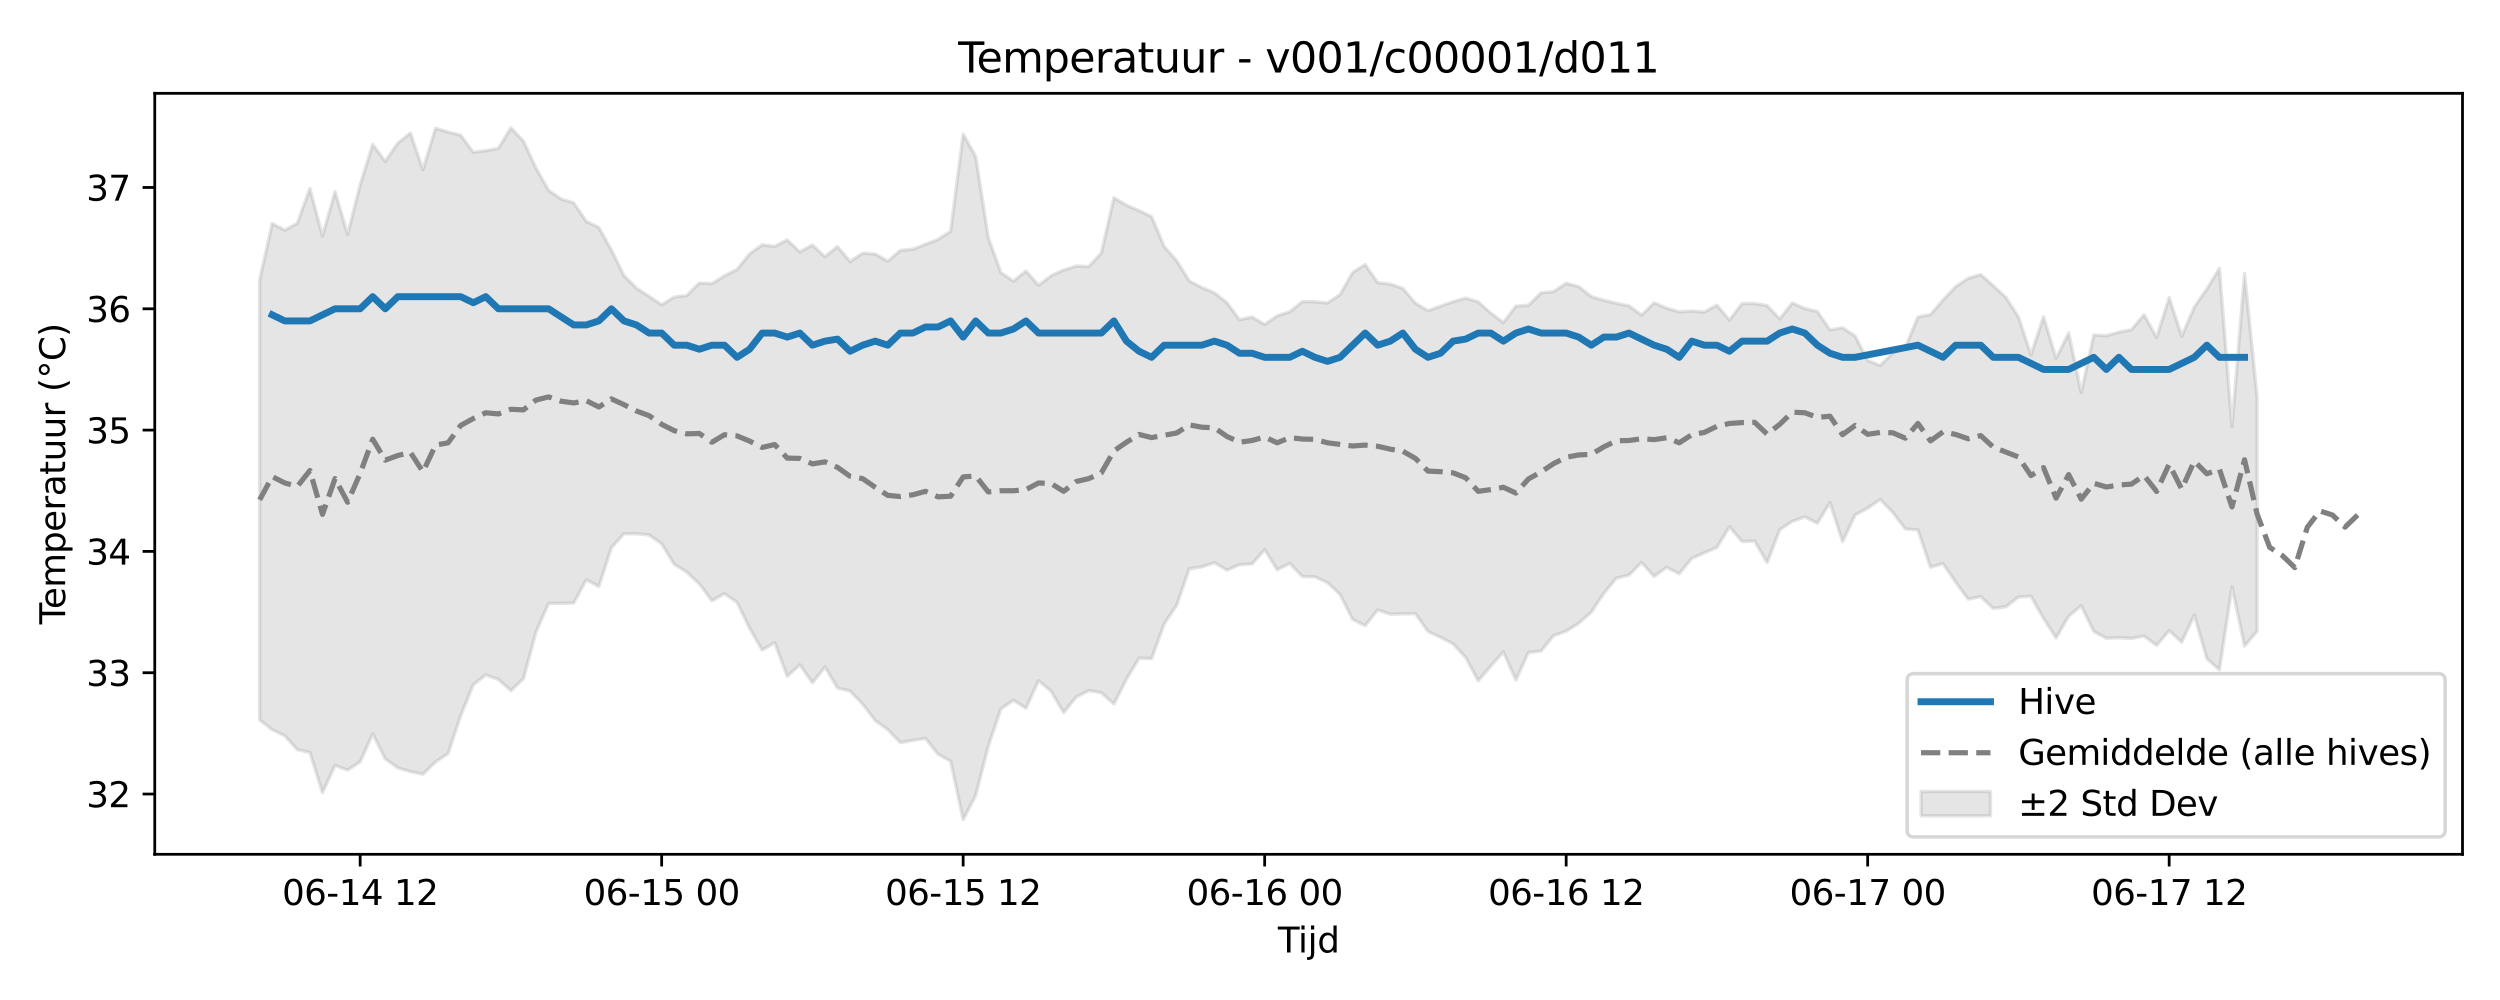 <?xml version="1.0" encoding="utf-8" standalone="no"?>
<!DOCTYPE svg PUBLIC "-//W3C//DTD SVG 1.1//EN"
  "http://www.w3.org/Graphics/SVG/1.1/DTD/svg11.dtd">
<svg xmlns:xlink="http://www.w3.org/1999/xlink" width="720pt" height="288pt" viewBox="0 0 720 288" xmlns="http://www.w3.org/2000/svg" version="1.1">
 <defs>
  <style type="text/css">*{stroke-linejoin: round; stroke-linecap: butt}</style>
 </defs>
 <g id="figure_1">
  <g id="patch_1">
   <path d="M 0 288 
L 720 288 
L 720 0 
L 0 0 
z
" style="fill: #ffffff"/>
  </g>
  <g id="axes_1">
   <g id="patch_2">
    <path d="M 44.57 246.04 
L 709.2 246.04 
L 709.2 26.88 
L 44.57 26.88 
z
" style="fill: #ffffff"/>
   </g>
   <g id="FillBetweenPolyCollection_1">
    <defs>
     <path id="m60b52a9d30" d="M 74.78 -207.414 
L 74.78 -80.672 
L 78.398 -77.841 
L 82.016 -76.105 
L 85.635 -72.096 
L 89.253 -71.279 
L 92.871 -59.706 
L 96.489 -67.546 
L 100.107 -66.221 
L 103.725 -68.58 
L 107.343 -76.634 
L 110.961 -69.429 
L 114.579 -66.837 
L 118.197 -65.784 
L 121.815 -65.04 
L 125.433 -68.555 
L 129.051 -70.974 
L 132.669 -81.857 
L 136.287 -90.76 
L 139.905 -93.629 
L 143.523 -92.317 
L 147.141 -89.085 
L 150.759 -92.553 
L 154.377 -105.993 
L 157.995 -114.218 
L 161.613 -114.231 
L 165.231 -114.32 
L 168.849 -120.994 
L 172.467 -119.094 
L 176.085 -130.238 
L 179.703 -134.29 
L 183.321 -134.255 
L 186.939 -133.932 
L 190.557 -131.358 
L 194.175 -125.472 
L 197.793 -123.236 
L 201.411 -119.826 
L 205.029 -114.977 
L 208.647 -117.032 
L 212.265 -114.53 
L 215.883 -107.052 
L 219.501 -100.796 
L 223.119 -102.907 
L 226.737 -93.21 
L 230.355 -96.537 
L 233.973 -91.352 
L 237.591 -95.898 
L 241.209 -89.835 
L 244.827 -88.978 
L 248.445 -85.218 
L 252.063 -80.486 
L 255.681 -77.875 
L 259.299 -74.112 
L 262.917 -74.775 
L 266.535 -75.357 
L 270.153 -70.788 
L 273.771 -68.779 
L 277.389 -51.922 
L 281.008 -58.914 
L 284.626 -73.061 
L 288.244 -83.819 
L 291.862 -86.3 
L 295.48 -84.027 
L 299.098 -91.982 
L 302.716 -88.906 
L 306.334 -82.775 
L 309.952 -87.267 
L 313.57 -89.108 
L 317.188 -88.477 
L 320.806 -85.248 
L 324.424 -92.387 
L 328.042 -98.426 
L 331.66 -98.333 
L 335.278 -108.265 
L 338.896 -113.714 
L 342.514 -124.188 
L 346.132 -124.741 
L 349.75 -125.943 
L 353.368 -123.798 
L 356.986 -125.366 
L 360.604 -125.588 
L 364.222 -129.702 
L 367.84 -123.905 
L 371.458 -125.726 
L 375.076 -121.97 
L 378.694 -121.858 
L 382.312 -120.21 
L 385.93 -116.797 
L 389.548 -109.618 
L 393.166 -107.817 
L 396.784 -112.35 
L 400.402 -111.104 
L 404.02 -111.187 
L 407.638 -111.259 
L 411.256 -106.138 
L 414.874 -104.463 
L 418.492 -102.561 
L 422.11 -98.648 
L 425.728 -91.933 
L 429.346 -96.167 
L 432.964 -100.224 
L 436.582 -92.16 
L 440.2 -100.081 
L 443.818 -100.492 
L 447.436 -104.933 
L 451.054 -106.219 
L 454.672 -108.504 
L 458.29 -111.701 
L 461.908 -117.094 
L 465.526 -121.489 
L 469.144 -122.353 
L 472.762 -126.028 
L 476.381 -121.982 
L 479.999 -124.625 
L 483.617 -122.761 
L 487.235 -127.187 
L 490.853 -128.793 
L 494.471 -130.325 
L 498.089 -136.258 
L 501.707 -132.026 
L 505.325 -132.184 
L 508.943 -125.945 
L 512.561 -135.432 
L 516.179 -137.843 
L 519.797 -139.123 
L 523.415 -137.322 
L 527.033 -143.262 
L 530.651 -132.006 
L 534.269 -139.687 
L 537.887 -141.66 
L 541.505 -144.156 
L 545.123 -140.409 
L 548.741 -135.658 
L 552.359 -135.39 
L 555.977 -124.654 
L 559.595 -125.673 
L 563.213 -120.326 
L 566.831 -115.435 
L 570.449 -116.179 
L 574.067 -112.758 
L 577.685 -113.238 
L 581.303 -116.039 
L 584.921 -116.266 
L 588.539 -109.874 
L 592.157 -104.283 
L 595.775 -110.534 
L 599.393 -113.545 
L 603.011 -106.123 
L 606.629 -104.189 
L 610.247 -104.322 
L 613.865 -104.125 
L 617.483 -104.801 
L 621.101 -102.144 
L 624.719 -106.364 
L 628.337 -103.072 
L 631.955 -110.872 
L 635.573 -98.329 
L 639.191 -95.051 
L 642.809 -118.948 
L 646.427 -101.954 
L 650.045 -106.204 
L 650.045 -173.73 
L 650.045 -173.73 
L 646.427 -209.231 
L 642.809 -165.063 
L 639.191 -210.699 
L 635.573 -204.781 
L 631.955 -199.536 
L 628.337 -191.187 
L 624.719 -202.27 
L 621.101 -190.795 
L 617.483 -197.344 
L 613.865 -193.029 
L 610.247 -192.333 
L 606.629 -191.301 
L 603.011 -191.53 
L 599.393 -174.93 
L 595.775 -192.11 
L 592.157 -184.775 
L 588.539 -196.763 
L 584.921 -185.795 
L 581.303 -196.754 
L 577.685 -202.383 
L 574.067 -205.691 
L 570.449 -208.925 
L 566.831 -207.839 
L 563.213 -205.444 
L 559.595 -201.594 
L 555.977 -197.4 
L 552.359 -196.701 
L 548.741 -187.948 
L 545.123 -186.304 
L 541.505 -182.75 
L 537.887 -184.179 
L 534.269 -191.24 
L 530.651 -193.597 
L 527.033 -192.989 
L 523.415 -198.263 
L 519.797 -199.124 
L 516.179 -200.737 
L 512.561 -196.161 
L 508.943 -199.991 
L 505.325 -200.573 
L 501.707 -200.565 
L 498.089 -195.834 
L 494.471 -200.102 
L 490.853 -198.141 
L 487.235 -198.417 
L 483.617 -198.184 
L 479.999 -199.231 
L 476.381 -200.793 
L 472.762 -197.246 
L 469.144 -199.923 
L 465.526 -200.62 
L 461.908 -201.522 
L 458.29 -202.589 
L 454.672 -205.454 
L 451.054 -206.408 
L 447.436 -204.033 
L 443.818 -203.65 
L 440.2 -200.068 
L 436.582 -199.836 
L 432.964 -195.1 
L 429.346 -197.826 
L 425.728 -201.062 
L 422.11 -202.166 
L 418.492 -201.081 
L 414.874 -199.844 
L 411.256 -198.503 
L 407.638 -200.702 
L 404.02 -204.933 
L 400.402 -206.181 
L 396.784 -206.598 
L 393.166 -211.797 
L 389.548 -209.496 
L 385.93 -203.149 
L 382.312 -200.735 
L 378.694 -201.083 
L 375.076 -201.137 
L 371.458 -198.214 
L 367.84 -197.039 
L 364.222 -194.57 
L 360.604 -196.688 
L 356.986 -195.911 
L 353.368 -200.807 
L 349.75 -203.653 
L 346.132 -205.188 
L 342.514 -207.072 
L 338.896 -212.887 
L 335.278 -217.006 
L 331.66 -225.607 
L 328.042 -227.343 
L 324.424 -228.891 
L 320.806 -231.038 
L 317.188 -215.165 
L 313.57 -211.207 
L 309.952 -211.384 
L 306.334 -210.22 
L 302.716 -208.58 
L 299.098 -205.837 
L 295.48 -209.966 
L 291.862 -207.028 
L 288.244 -209.508 
L 284.626 -219.601 
L 281.008 -242.898 
L 277.389 -249.391 
L 273.771 -221.387 
L 270.153 -219.046 
L 266.535 -217.638 
L 262.917 -216.223 
L 259.299 -215.888 
L 255.681 -212.791 
L 252.063 -214.838 
L 248.445 -215.096 
L 244.827 -212.668 
L 241.209 -216.968 
L 237.591 -214.066 
L 233.973 -217.448 
L 230.355 -215.424 
L 226.737 -218.917 
L 223.119 -217.04 
L 219.501 -217.487 
L 215.883 -214.891 
L 212.265 -210.408 
L 208.647 -208.571 
L 205.029 -206.301 
L 201.411 -206.498 
L 197.793 -202.866 
L 194.175 -202.46 
L 190.557 -200.235 
L 186.939 -202.652 
L 183.321 -204.99 
L 179.703 -208.615 
L 176.085 -215.995 
L 172.467 -222.481 
L 168.849 -224.241 
L 165.231 -229.584 
L 161.613 -230.671 
L 157.995 -233.18 
L 154.377 -239.574 
L 150.759 -247.357 
L 147.141 -251.158 
L 143.523 -245.264 
L 139.905 -244.618 
L 136.287 -244.16 
L 132.669 -249.07 
L 129.051 -249.971 
L 125.433 -251.059 
L 121.815 -239.157 
L 118.197 -249.671 
L 114.579 -246.787 
L 110.961 -241.533 
L 107.343 -246.391 
L 103.725 -234.73 
L 100.107 -220.507 
L 96.489 -232.769 
L 92.871 -220.035 
L 89.253 -233.694 
L 85.635 -223.727 
L 82.016 -221.714 
L 78.398 -223.639 
L 74.78 -207.414 
z
" style="stroke: #808080; stroke-opacity: 0.2"/>
    </defs>
    <g clip-path="url(#pb06194bf77)">
     <use xlink:href="#m60b52a9d30" x="0" y="288" style="fill: #808080; fill-opacity: 0.2; stroke: #808080; stroke-opacity: 0.2"/>
    </g>
   </g>
   <g id="matplotlib.axis_1">
    <g id="xtick_1">
     <g id="line2d_1">
      <defs>
       <path id="m77c1789e62" d="M 0 0 
L 0 3.5 
" style="stroke: #000000; stroke-width: 0.8"/>
      </defs>
      <g>
       <use xlink:href="#m77c1789e62" x="103.725" y="246.04" style="stroke: #000000; stroke-width: 0.8"/>
      </g>
     </g>
     <g id="text_1">
      <!-- 06-14 12 -->
      <g transform="translate(81.244 260.638) scale(0.1 -0.1)">
       <defs>
        <path id="DejaVuSans-30" d="M 2034 4250 
Q 1547 4250 1301 3770 
Q 1056 3291 1056 2328 
Q 1056 1369 1301 889 
Q 1547 409 2034 409 
Q 2525 409 2770 889 
Q 3016 1369 3016 2328 
Q 3016 3291 2770 3770 
Q 2525 4250 2034 4250 
z
M 2034 4750 
Q 2819 4750 3233 4129 
Q 3647 3509 3647 2328 
Q 3647 1150 3233 529 
Q 2819 -91 2034 -91 
Q 1250 -91 836 529 
Q 422 1150 422 2328 
Q 422 3509 836 4129 
Q 1250 4750 2034 4750 
z
" transform="scale(0.016)"/>
        <path id="DejaVuSans-36" d="M 2113 2584 
Q 1688 2584 1439 2293 
Q 1191 2003 1191 1497 
Q 1191 994 1439 701 
Q 1688 409 2113 409 
Q 2538 409 2786 701 
Q 3034 994 3034 1497 
Q 3034 2003 2786 2293 
Q 2538 2584 2113 2584 
z
M 3366 4563 
L 3366 3988 
Q 3128 4100 2886 4159 
Q 2644 4219 2406 4219 
Q 1781 4219 1451 3797 
Q 1122 3375 1075 2522 
Q 1259 2794 1537 2939 
Q 1816 3084 2150 3084 
Q 2853 3084 3261 2657 
Q 3669 2231 3669 1497 
Q 3669 778 3244 343 
Q 2819 -91 2113 -91 
Q 1303 -91 875 529 
Q 447 1150 447 2328 
Q 447 3434 972 4092 
Q 1497 4750 2381 4750 
Q 2619 4750 2861 4703 
Q 3103 4656 3366 4563 
z
" transform="scale(0.016)"/>
        <path id="DejaVuSans-2d" d="M 313 2009 
L 1997 2009 
L 1997 1497 
L 313 1497 
L 313 2009 
z
" transform="scale(0.016)"/>
        <path id="DejaVuSans-31" d="M 794 531 
L 1825 531 
L 1825 4091 
L 703 3866 
L 703 4441 
L 1819 4666 
L 2450 4666 
L 2450 531 
L 3481 531 
L 3481 0 
L 794 0 
L 794 531 
z
" transform="scale(0.016)"/>
        <path id="DejaVuSans-34" d="M 2419 4116 
L 825 1625 
L 2419 1625 
L 2419 4116 
z
M 2253 4666 
L 3047 4666 
L 3047 1625 
L 3713 1625 
L 3713 1100 
L 3047 1100 
L 3047 0 
L 2419 0 
L 2419 1100 
L 313 1100 
L 313 1709 
L 2253 4666 
z
" transform="scale(0.016)"/>
        <path id="DejaVuSans-20" transform="scale(0.016)"/>
        <path id="DejaVuSans-32" d="M 1228 531 
L 3431 531 
L 3431 0 
L 469 0 
L 469 531 
Q 828 903 1448 1529 
Q 2069 2156 2228 2338 
Q 2531 2678 2651 2914 
Q 2772 3150 2772 3378 
Q 2772 3750 2511 3984 
Q 2250 4219 1831 4219 
Q 1534 4219 1204 4116 
Q 875 4013 500 3803 
L 500 4441 
Q 881 4594 1212 4672 
Q 1544 4750 1819 4750 
Q 2544 4750 2975 4387 
Q 3406 4025 3406 3419 
Q 3406 3131 3298 2873 
Q 3191 2616 2906 2266 
Q 2828 2175 2409 1742 
Q 1991 1309 1228 531 
z
" transform="scale(0.016)"/>
       </defs>
       <use xlink:href="#DejaVuSans-30"/>
       <use xlink:href="#DejaVuSans-36" transform="translate(63.623 0)"/>
       <use xlink:href="#DejaVuSans-2d" transform="translate(127.246 0)"/>
       <use xlink:href="#DejaVuSans-31" transform="translate(163.33 0)"/>
       <use xlink:href="#DejaVuSans-34" transform="translate(226.953 0)"/>
       <use xlink:href="#DejaVuSans-20" transform="translate(290.576 0)"/>
       <use xlink:href="#DejaVuSans-31" transform="translate(322.363 0)"/>
       <use xlink:href="#DejaVuSans-32" transform="translate(385.986 0)"/>
      </g>
     </g>
    </g>
    <g id="xtick_2">
     <g id="line2d_2">
      <g>
       <use xlink:href="#m77c1789e62" x="190.557" y="246.04" style="stroke: #000000; stroke-width: 0.8"/>
      </g>
     </g>
     <g id="text_2">
      <!-- 06-15 00 -->
      <g transform="translate(168.077 260.638) scale(0.1 -0.1)">
       <defs>
        <path id="DejaVuSans-35" d="M 691 4666 
L 3169 4666 
L 3169 4134 
L 1269 4134 
L 1269 2991 
Q 1406 3038 1543 3061 
Q 1681 3084 1819 3084 
Q 2600 3084 3056 2656 
Q 3513 2228 3513 1497 
Q 3513 744 3044 326 
Q 2575 -91 1722 -91 
Q 1428 -91 1123 -41 
Q 819 9 494 109 
L 494 744 
Q 775 591 1075 516 
Q 1375 441 1709 441 
Q 2250 441 2565 725 
Q 2881 1009 2881 1497 
Q 2881 1984 2565 2268 
Q 2250 2553 1709 2553 
Q 1456 2553 1204 2497 
Q 953 2441 691 2322 
L 691 4666 
z
" transform="scale(0.016)"/>
       </defs>
       <use xlink:href="#DejaVuSans-30"/>
       <use xlink:href="#DejaVuSans-36" transform="translate(63.623 0)"/>
       <use xlink:href="#DejaVuSans-2d" transform="translate(127.246 0)"/>
       <use xlink:href="#DejaVuSans-31" transform="translate(163.33 0)"/>
       <use xlink:href="#DejaVuSans-35" transform="translate(226.953 0)"/>
       <use xlink:href="#DejaVuSans-20" transform="translate(290.576 0)"/>
       <use xlink:href="#DejaVuSans-30" transform="translate(322.363 0)"/>
       <use xlink:href="#DejaVuSans-30" transform="translate(385.986 0)"/>
      </g>
     </g>
    </g>
    <g id="xtick_3">
     <g id="line2d_3">
      <g>
       <use xlink:href="#m77c1789e62" x="277.389" y="246.04" style="stroke: #000000; stroke-width: 0.8"/>
      </g>
     </g>
     <g id="text_3">
      <!-- 06-15 12 -->
      <g transform="translate(254.909 260.638) scale(0.1 -0.1)">
       <use xlink:href="#DejaVuSans-30"/>
       <use xlink:href="#DejaVuSans-36" transform="translate(63.623 0)"/>
       <use xlink:href="#DejaVuSans-2d" transform="translate(127.246 0)"/>
       <use xlink:href="#DejaVuSans-31" transform="translate(163.33 0)"/>
       <use xlink:href="#DejaVuSans-35" transform="translate(226.953 0)"/>
       <use xlink:href="#DejaVuSans-20" transform="translate(290.576 0)"/>
       <use xlink:href="#DejaVuSans-31" transform="translate(322.363 0)"/>
       <use xlink:href="#DejaVuSans-32" transform="translate(385.986 0)"/>
      </g>
     </g>
    </g>
    <g id="xtick_4">
     <g id="line2d_4">
      <g>
       <use xlink:href="#m77c1789e62" x="364.222" y="246.04" style="stroke: #000000; stroke-width: 0.8"/>
      </g>
     </g>
     <g id="text_4">
      <!-- 06-16 00 -->
      <g transform="translate(341.741 260.638) scale(0.1 -0.1)">
       <use xlink:href="#DejaVuSans-30"/>
       <use xlink:href="#DejaVuSans-36" transform="translate(63.623 0)"/>
       <use xlink:href="#DejaVuSans-2d" transform="translate(127.246 0)"/>
       <use xlink:href="#DejaVuSans-31" transform="translate(163.33 0)"/>
       <use xlink:href="#DejaVuSans-36" transform="translate(226.953 0)"/>
       <use xlink:href="#DejaVuSans-20" transform="translate(290.576 0)"/>
       <use xlink:href="#DejaVuSans-30" transform="translate(322.363 0)"/>
       <use xlink:href="#DejaVuSans-30" transform="translate(385.986 0)"/>
      </g>
     </g>
    </g>
    <g id="xtick_5">
     <g id="line2d_5">
      <g>
       <use xlink:href="#m77c1789e62" x="451.054" y="246.04" style="stroke: #000000; stroke-width: 0.8"/>
      </g>
     </g>
     <g id="text_5">
      <!-- 06-16 12 -->
      <g transform="translate(428.574 260.638) scale(0.1 -0.1)">
       <use xlink:href="#DejaVuSans-30"/>
       <use xlink:href="#DejaVuSans-36" transform="translate(63.623 0)"/>
       <use xlink:href="#DejaVuSans-2d" transform="translate(127.246 0)"/>
       <use xlink:href="#DejaVuSans-31" transform="translate(163.33 0)"/>
       <use xlink:href="#DejaVuSans-36" transform="translate(226.953 0)"/>
       <use xlink:href="#DejaVuSans-20" transform="translate(290.576 0)"/>
       <use xlink:href="#DejaVuSans-31" transform="translate(322.363 0)"/>
       <use xlink:href="#DejaVuSans-32" transform="translate(385.986 0)"/>
      </g>
     </g>
    </g>
    <g id="xtick_6">
     <g id="line2d_6">
      <g>
       <use xlink:href="#m77c1789e62" x="537.887" y="246.04" style="stroke: #000000; stroke-width: 0.8"/>
      </g>
     </g>
     <g id="text_6">
      <!-- 06-17 00 -->
      <g transform="translate(515.406 260.638) scale(0.1 -0.1)">
       <defs>
        <path id="DejaVuSans-37" d="M 525 4666 
L 3525 4666 
L 3525 4397 
L 1831 0 
L 1172 0 
L 2766 4134 
L 525 4134 
L 525 4666 
z
" transform="scale(0.016)"/>
       </defs>
       <use xlink:href="#DejaVuSans-30"/>
       <use xlink:href="#DejaVuSans-36" transform="translate(63.623 0)"/>
       <use xlink:href="#DejaVuSans-2d" transform="translate(127.246 0)"/>
       <use xlink:href="#DejaVuSans-31" transform="translate(163.33 0)"/>
       <use xlink:href="#DejaVuSans-37" transform="translate(226.953 0)"/>
       <use xlink:href="#DejaVuSans-20" transform="translate(290.576 0)"/>
       <use xlink:href="#DejaVuSans-30" transform="translate(322.363 0)"/>
       <use xlink:href="#DejaVuSans-30" transform="translate(385.986 0)"/>
      </g>
     </g>
    </g>
    <g id="xtick_7">
     <g id="line2d_7">
      <g>
       <use xlink:href="#m77c1789e62" x="624.719" y="246.04" style="stroke: #000000; stroke-width: 0.8"/>
      </g>
     </g>
     <g id="text_7">
      <!-- 06-17 12 -->
      <g transform="translate(602.239 260.638) scale(0.1 -0.1)">
       <use xlink:href="#DejaVuSans-30"/>
       <use xlink:href="#DejaVuSans-36" transform="translate(63.623 0)"/>
       <use xlink:href="#DejaVuSans-2d" transform="translate(127.246 0)"/>
       <use xlink:href="#DejaVuSans-31" transform="translate(163.33 0)"/>
       <use xlink:href="#DejaVuSans-37" transform="translate(226.953 0)"/>
       <use xlink:href="#DejaVuSans-20" transform="translate(290.576 0)"/>
       <use xlink:href="#DejaVuSans-31" transform="translate(322.363 0)"/>
       <use xlink:href="#DejaVuSans-32" transform="translate(385.986 0)"/>
      </g>
     </g>
    </g>
    <g id="text_8">
     <!-- Tijd -->
     <g transform="translate(368.035 274.317) scale(0.1 -0.1)">
      <defs>
       <path id="DejaVuSans-54" d="M -19 4666 
L 3928 4666 
L 3928 4134 
L 2272 4134 
L 2272 0 
L 1638 0 
L 1638 4134 
L -19 4134 
L -19 4666 
z
" transform="scale(0.016)"/>
       <path id="DejaVuSans-69" d="M 603 3500 
L 1178 3500 
L 1178 0 
L 603 0 
L 603 3500 
z
M 603 4863 
L 1178 4863 
L 1178 4134 
L 603 4134 
L 603 4863 
z
" transform="scale(0.016)"/>
       <path id="DejaVuSans-6a" d="M 603 3500 
L 1178 3500 
L 1178 -63 
Q 1178 -731 923 -1031 
Q 669 -1331 103 -1331 
L -116 -1331 
L -116 -844 
L 38 -844 
Q 366 -844 484 -692 
Q 603 -541 603 -63 
L 603 3500 
z
M 603 4863 
L 1178 4863 
L 1178 4134 
L 603 4134 
L 603 4863 
z
" transform="scale(0.016)"/>
       <path id="DejaVuSans-64" d="M 2906 2969 
L 2906 4863 
L 3481 4863 
L 3481 0 
L 2906 0 
L 2906 525 
Q 2725 213 2448 61 
Q 2172 -91 1784 -91 
Q 1150 -91 751 415 
Q 353 922 353 1747 
Q 353 2572 751 3078 
Q 1150 3584 1784 3584 
Q 2172 3584 2448 3432 
Q 2725 3281 2906 2969 
z
M 947 1747 
Q 947 1113 1208 752 
Q 1469 391 1925 391 
Q 2381 391 2643 752 
Q 2906 1113 2906 1747 
Q 2906 2381 2643 2742 
Q 2381 3103 1925 3103 
Q 1469 3103 1208 2742 
Q 947 2381 947 1747 
z
" transform="scale(0.016)"/>
      </defs>
      <use xlink:href="#DejaVuSans-54"/>
      <use xlink:href="#DejaVuSans-69" transform="translate(57.959 0)"/>
      <use xlink:href="#DejaVuSans-6a" transform="translate(85.742 0)"/>
      <use xlink:href="#DejaVuSans-64" transform="translate(113.525 0)"/>
     </g>
    </g>
   </g>
   <g id="matplotlib.axis_2">
    <g id="ytick_1">
     <g id="line2d_8">
      <defs>
       <path id="m29e68c36dd" d="M 0 0 
L -3.5 0 
" style="stroke: #000000; stroke-width: 0.8"/>
      </defs>
      <g>
       <use xlink:href="#m29e68c36dd" x="44.57" y="228.68" style="stroke: #000000; stroke-width: 0.8"/>
      </g>
     </g>
     <g id="text_9">
      <!-- 32 -->
      <g transform="translate(24.845 232.48) scale(0.1 -0.1)">
       <defs>
        <path id="DejaVuSans-33" d="M 2597 2516 
Q 3050 2419 3304 2112 
Q 3559 1806 3559 1356 
Q 3559 666 3084 287 
Q 2609 -91 1734 -91 
Q 1441 -91 1130 -33 
Q 819 25 488 141 
L 488 750 
Q 750 597 1062 519 
Q 1375 441 1716 441 
Q 2309 441 2620 675 
Q 2931 909 2931 1356 
Q 2931 1769 2642 2001 
Q 2353 2234 1838 2234 
L 1294 2234 
L 1294 2753 
L 1863 2753 
Q 2328 2753 2575 2939 
Q 2822 3125 2822 3475 
Q 2822 3834 2567 4026 
Q 2313 4219 1838 4219 
Q 1578 4219 1281 4162 
Q 984 4106 628 3988 
L 628 4550 
Q 988 4650 1302 4700 
Q 1616 4750 1894 4750 
Q 2613 4750 3031 4423 
Q 3450 4097 3450 3541 
Q 3450 3153 3228 2886 
Q 3006 2619 2597 2516 
z
" transform="scale(0.016)"/>
       </defs>
       <use xlink:href="#DejaVuSans-33"/>
       <use xlink:href="#DejaVuSans-32" transform="translate(63.623 0)"/>
      </g>
     </g>
    </g>
    <g id="ytick_2">
     <g id="line2d_9">
      <g>
       <use xlink:href="#m29e68c36dd" x="44.57" y="193.743" style="stroke: #000000; stroke-width: 0.8"/>
      </g>
     </g>
     <g id="text_10">
      <!-- 33 -->
      <g transform="translate(24.845 197.542) scale(0.1 -0.1)">
       <use xlink:href="#DejaVuSans-33"/>
       <use xlink:href="#DejaVuSans-33" transform="translate(63.623 0)"/>
      </g>
     </g>
    </g>
    <g id="ytick_3">
     <g id="line2d_10">
      <g>
       <use xlink:href="#m29e68c36dd" x="44.57" y="158.805" style="stroke: #000000; stroke-width: 0.8"/>
      </g>
     </g>
     <g id="text_11">
      <!-- 34 -->
      <g transform="translate(24.845 162.604) scale(0.1 -0.1)">
       <use xlink:href="#DejaVuSans-33"/>
       <use xlink:href="#DejaVuSans-34" transform="translate(63.623 0)"/>
      </g>
     </g>
    </g>
    <g id="ytick_4">
     <g id="line2d_11">
      <g>
       <use xlink:href="#m29e68c36dd" x="44.57" y="123.867" style="stroke: #000000; stroke-width: 0.8"/>
      </g>
     </g>
     <g id="text_12">
      <!-- 35 -->
      <g transform="translate(24.845 127.667) scale(0.1 -0.1)">
       <use xlink:href="#DejaVuSans-33"/>
       <use xlink:href="#DejaVuSans-35" transform="translate(63.623 0)"/>
      </g>
     </g>
    </g>
    <g id="ytick_5">
     <g id="line2d_12">
      <g>
       <use xlink:href="#m29e68c36dd" x="44.57" y="88.93" style="stroke: #000000; stroke-width: 0.8"/>
      </g>
     </g>
     <g id="text_13">
      <!-- 36 -->
      <g transform="translate(24.845 92.729) scale(0.1 -0.1)">
       <use xlink:href="#DejaVuSans-33"/>
       <use xlink:href="#DejaVuSans-36" transform="translate(63.623 0)"/>
      </g>
     </g>
    </g>
    <g id="ytick_6">
     <g id="line2d_13">
      <g>
       <use xlink:href="#m29e68c36dd" x="44.57" y="53.992" style="stroke: #000000; stroke-width: 0.8"/>
      </g>
     </g>
     <g id="text_14">
      <!-- 37 -->
      <g transform="translate(24.845 57.792) scale(0.1 -0.1)">
       <use xlink:href="#DejaVuSans-33"/>
       <use xlink:href="#DejaVuSans-37" transform="translate(63.623 0)"/>
      </g>
     </g>
    </g>
    <g id="text_15">
     <!-- Temperatuur (°C) -->
     <g transform="translate(18.765 179.816) rotate(-90) scale(0.1 -0.1)">
      <defs>
       <path id="DejaVuSans-65" d="M 3597 1894 
L 3597 1613 
L 953 1613 
Q 991 1019 1311 708 
Q 1631 397 2203 397 
Q 2534 397 2845 478 
Q 3156 559 3463 722 
L 3463 178 
Q 3153 47 2828 -22 
Q 2503 -91 2169 -91 
Q 1331 -91 842 396 
Q 353 884 353 1716 
Q 353 2575 817 3079 
Q 1281 3584 2069 3584 
Q 2775 3584 3186 3129 
Q 3597 2675 3597 1894 
z
M 3022 2063 
Q 3016 2534 2758 2815 
Q 2500 3097 2075 3097 
Q 1594 3097 1305 2825 
Q 1016 2553 972 2059 
L 3022 2063 
z
" transform="scale(0.016)"/>
       <path id="DejaVuSans-6d" d="M 3328 2828 
Q 3544 3216 3844 3400 
Q 4144 3584 4550 3584 
Q 5097 3584 5394 3201 
Q 5691 2819 5691 2113 
L 5691 0 
L 5113 0 
L 5113 2094 
Q 5113 2597 4934 2840 
Q 4756 3084 4391 3084 
Q 3944 3084 3684 2787 
Q 3425 2491 3425 1978 
L 3425 0 
L 2847 0 
L 2847 2094 
Q 2847 2600 2669 2842 
Q 2491 3084 2119 3084 
Q 1678 3084 1418 2786 
Q 1159 2488 1159 1978 
L 1159 0 
L 581 0 
L 581 3500 
L 1159 3500 
L 1159 2956 
Q 1356 3278 1631 3431 
Q 1906 3584 2284 3584 
Q 2666 3584 2933 3390 
Q 3200 3197 3328 2828 
z
" transform="scale(0.016)"/>
       <path id="DejaVuSans-70" d="M 1159 525 
L 1159 -1331 
L 581 -1331 
L 581 3500 
L 1159 3500 
L 1159 2969 
Q 1341 3281 1617 3432 
Q 1894 3584 2278 3584 
Q 2916 3584 3314 3078 
Q 3713 2572 3713 1747 
Q 3713 922 3314 415 
Q 2916 -91 2278 -91 
Q 1894 -91 1617 61 
Q 1341 213 1159 525 
z
M 3116 1747 
Q 3116 2381 2855 2742 
Q 2594 3103 2138 3103 
Q 1681 3103 1420 2742 
Q 1159 2381 1159 1747 
Q 1159 1113 1420 752 
Q 1681 391 2138 391 
Q 2594 391 2855 752 
Q 3116 1113 3116 1747 
z
" transform="scale(0.016)"/>
       <path id="DejaVuSans-72" d="M 2631 2963 
Q 2534 3019 2420 3045 
Q 2306 3072 2169 3072 
Q 1681 3072 1420 2755 
Q 1159 2438 1159 1844 
L 1159 0 
L 581 0 
L 581 3500 
L 1159 3500 
L 1159 2956 
Q 1341 3275 1631 3429 
Q 1922 3584 2338 3584 
Q 2397 3584 2469 3576 
Q 2541 3569 2628 3553 
L 2631 2963 
z
" transform="scale(0.016)"/>
       <path id="DejaVuSans-61" d="M 2194 1759 
Q 1497 1759 1228 1600 
Q 959 1441 959 1056 
Q 959 750 1161 570 
Q 1363 391 1709 391 
Q 2188 391 2477 730 
Q 2766 1069 2766 1631 
L 2766 1759 
L 2194 1759 
z
M 3341 1997 
L 3341 0 
L 2766 0 
L 2766 531 
Q 2569 213 2275 61 
Q 1981 -91 1556 -91 
Q 1019 -91 701 211 
Q 384 513 384 1019 
Q 384 1609 779 1909 
Q 1175 2209 1959 2209 
L 2766 2209 
L 2766 2266 
Q 2766 2663 2505 2880 
Q 2244 3097 1772 3097 
Q 1472 3097 1187 3025 
Q 903 2953 641 2809 
L 641 3341 
Q 956 3463 1253 3523 
Q 1550 3584 1831 3584 
Q 2591 3584 2966 3190 
Q 3341 2797 3341 1997 
z
" transform="scale(0.016)"/>
       <path id="DejaVuSans-74" d="M 1172 4494 
L 1172 3500 
L 2356 3500 
L 2356 3053 
L 1172 3053 
L 1172 1153 
Q 1172 725 1289 603 
Q 1406 481 1766 481 
L 2356 481 
L 2356 0 
L 1766 0 
Q 1100 0 847 248 
Q 594 497 594 1153 
L 594 3053 
L 172 3053 
L 172 3500 
L 594 3500 
L 594 4494 
L 1172 4494 
z
" transform="scale(0.016)"/>
       <path id="DejaVuSans-75" d="M 544 1381 
L 544 3500 
L 1119 3500 
L 1119 1403 
Q 1119 906 1312 657 
Q 1506 409 1894 409 
Q 2359 409 2629 706 
Q 2900 1003 2900 1516 
L 2900 3500 
L 3475 3500 
L 3475 0 
L 2900 0 
L 2900 538 
Q 2691 219 2414 64 
Q 2138 -91 1772 -91 
Q 1169 -91 856 284 
Q 544 659 544 1381 
z
M 1991 3584 
L 1991 3584 
z
" transform="scale(0.016)"/>
       <path id="DejaVuSans-28" d="M 1984 4856 
Q 1566 4138 1362 3434 
Q 1159 2731 1159 2009 
Q 1159 1288 1364 580 
Q 1569 -128 1984 -844 
L 1484 -844 
Q 1016 -109 783 600 
Q 550 1309 550 2009 
Q 550 2706 781 3412 
Q 1013 4119 1484 4856 
L 1984 4856 
z
" transform="scale(0.016)"/>
       <path id="DejaVuSans-b0" d="M 1600 4347 
Q 1350 4347 1178 4173 
Q 1006 4000 1006 3750 
Q 1006 3503 1178 3333 
Q 1350 3163 1600 3163 
Q 1850 3163 2022 3333 
Q 2194 3503 2194 3750 
Q 2194 3997 2020 4172 
Q 1847 4347 1600 4347 
z
M 1600 4750 
Q 1800 4750 1984 4673 
Q 2169 4597 2303 4453 
Q 2447 4313 2519 4134 
Q 2591 3956 2591 3750 
Q 2591 3338 2302 3052 
Q 2013 2766 1594 2766 
Q 1172 2766 890 3047 
Q 609 3328 609 3750 
Q 609 4169 896 4459 
Q 1184 4750 1600 4750 
z
" transform="scale(0.016)"/>
       <path id="DejaVuSans-43" d="M 4122 4306 
L 4122 3641 
Q 3803 3938 3442 4084 
Q 3081 4231 2675 4231 
Q 1875 4231 1450 3742 
Q 1025 3253 1025 2328 
Q 1025 1406 1450 917 
Q 1875 428 2675 428 
Q 3081 428 3442 575 
Q 3803 722 4122 1019 
L 4122 359 
Q 3791 134 3420 21 
Q 3050 -91 2638 -91 
Q 1578 -91 968 557 
Q 359 1206 359 2328 
Q 359 3453 968 4101 
Q 1578 4750 2638 4750 
Q 3056 4750 3426 4639 
Q 3797 4528 4122 4306 
z
" transform="scale(0.016)"/>
       <path id="DejaVuSans-29" d="M 513 4856 
L 1013 4856 
Q 1481 4119 1714 3412 
Q 1947 2706 1947 2009 
Q 1947 1309 1714 600 
Q 1481 -109 1013 -844 
L 513 -844 
Q 928 -128 1133 580 
Q 1338 1288 1338 2009 
Q 1338 2731 1133 3434 
Q 928 4138 513 4856 
z
" transform="scale(0.016)"/>
      </defs>
      <use xlink:href="#DejaVuSans-54"/>
      <use xlink:href="#DejaVuSans-65" transform="translate(44.084 0)"/>
      <use xlink:href="#DejaVuSans-6d" transform="translate(105.607 0)"/>
      <use xlink:href="#DejaVuSans-70" transform="translate(203.02 0)"/>
      <use xlink:href="#DejaVuSans-65" transform="translate(266.496 0)"/>
      <use xlink:href="#DejaVuSans-72" transform="translate(328.02 0)"/>
      <use xlink:href="#DejaVuSans-61" transform="translate(369.133 0)"/>
      <use xlink:href="#DejaVuSans-74" transform="translate(430.412 0)"/>
      <use xlink:href="#DejaVuSans-75" transform="translate(469.621 0)"/>
      <use xlink:href="#DejaVuSans-75" transform="translate(533 0)"/>
      <use xlink:href="#DejaVuSans-72" transform="translate(596.379 0)"/>
      <use xlink:href="#DejaVuSans-20" transform="translate(637.492 0)"/>
      <use xlink:href="#DejaVuSans-28" transform="translate(669.279 0)"/>
      <use xlink:href="#DejaVuSans-b0" transform="translate(708.293 0)"/>
      <use xlink:href="#DejaVuSans-43" transform="translate(758.293 0)"/>
      <use xlink:href="#DejaVuSans-29" transform="translate(828.117 0)"/>
     </g>
    </g>
   </g>
   <g id="line2d_14">
    <path d="M 78.398 90.677 
L 82.016 92.424 
L 89.253 92.424 
L 96.489 88.93 
L 103.725 88.93 
L 107.343 85.436 
L 110.961 88.93 
L 114.579 85.436 
L 132.669 85.436 
L 136.287 87.183 
L 139.905 85.436 
L 143.523 88.93 
L 157.995 88.93 
L 165.231 93.588 
L 168.849 93.588 
L 172.467 92.424 
L 176.085 88.93 
L 179.703 92.424 
L 183.321 93.588 
L 186.939 95.917 
L 190.557 95.917 
L 194.175 99.411 
L 197.793 99.411 
L 201.411 100.576 
L 205.029 99.411 
L 208.647 99.411 
L 212.265 102.905 
L 215.883 100.576 
L 219.501 95.917 
L 223.119 95.917 
L 226.737 97.082 
L 230.355 95.917 
L 233.973 99.411 
L 237.591 98.247 
L 241.209 97.664 
L 244.827 101.158 
L 248.445 99.411 
L 252.063 98.247 
L 255.681 99.411 
L 259.299 95.917 
L 262.917 95.917 
L 266.535 94.171 
L 270.153 94.171 
L 273.771 92.424 
L 277.389 97.082 
L 281.008 92.424 
L 284.626 95.917 
L 288.244 95.917 
L 291.862 94.753 
L 295.48 92.424 
L 299.098 95.917 
L 317.188 95.917 
L 320.806 92.424 
L 324.424 98.247 
L 328.042 101.158 
L 331.66 102.905 
L 335.278 99.411 
L 346.132 99.411 
L 349.75 98.247 
L 353.368 99.411 
L 356.986 101.74 
L 360.604 101.74 
L 364.222 102.905 
L 371.458 102.905 
L 375.076 101.158 
L 378.694 102.905 
L 382.312 104.07 
L 385.93 102.905 
L 393.166 95.917 
L 396.784 99.411 
L 400.402 98.247 
L 404.02 95.917 
L 407.638 100.576 
L 411.256 102.905 
L 414.874 101.74 
L 418.492 98.247 
L 422.11 97.664 
L 425.728 95.917 
L 429.346 95.917 
L 432.964 98.247 
L 436.582 95.917 
L 440.2 94.753 
L 443.818 95.917 
L 451.054 95.917 
L 454.672 97.082 
L 458.29 99.411 
L 461.908 97.082 
L 465.526 97.082 
L 469.144 95.917 
L 476.381 99.411 
L 479.999 100.576 
L 483.617 102.905 
L 487.235 98.247 
L 490.853 99.411 
L 494.471 99.411 
L 498.089 101.158 
L 501.707 98.247 
L 508.943 98.247 
L 512.561 95.917 
L 516.179 94.753 
L 519.797 95.917 
L 523.415 99.411 
L 527.033 101.74 
L 530.651 102.905 
L 534.269 102.905 
L 552.359 99.411 
L 559.595 102.905 
L 563.213 99.411 
L 570.449 99.411 
L 574.067 102.905 
L 581.303 102.905 
L 588.539 106.399 
L 595.775 106.399 
L 603.011 102.905 
L 606.629 106.399 
L 610.247 102.905 
L 613.865 106.399 
L 624.719 106.399 
L 631.955 102.905 
L 635.573 99.411 
L 639.191 102.905 
L 646.427 102.905 
L 646.427 102.905 
" clip-path="url(#pb06194bf77)" style="fill: none; stroke: #1f77b4; stroke-width: 2; stroke-linecap: square"/>
   </g>
   <g id="line2d_15">
    <path d="M 74.78 143.957 
L 78.398 137.26 
L 82.016 139.09 
L 85.635 140.089 
L 89.253 135.513 
L 92.871 148.13 
L 96.489 137.843 
L 100.107 144.636 
L 103.725 136.345 
L 107.343 126.488 
L 110.961 132.519 
L 114.579 131.188 
L 118.197 130.273 
L 121.815 135.902 
L 125.433 128.193 
L 129.051 127.528 
L 132.669 122.537 
L 136.287 120.54 
L 139.905 118.876 
L 143.523 119.209 
L 147.141 117.878 
L 150.759 118.045 
L 154.377 115.216 
L 157.995 114.301 
L 161.613 115.549 
L 165.231 116.048 
L 168.849 115.383 
L 172.467 117.213 
L 176.085 114.884 
L 179.703 116.547 
L 183.321 118.377 
L 186.939 119.708 
L 190.557 122.204 
L 194.175 124.034 
L 197.793 124.949 
L 201.411 124.838 
L 205.029 127.361 
L 208.647 125.198 
L 212.265 125.531 
L 215.883 127.029 
L 219.501 128.859 
L 223.119 128.027 
L 226.737 131.936 
L 230.355 132.02 
L 233.973 133.6 
L 237.591 133.018 
L 241.209 134.598 
L 244.827 137.177 
L 248.445 137.843 
L 252.063 140.338 
L 255.681 142.667 
L 259.299 143 
L 262.917 142.501 
L 266.535 141.503 
L 270.153 143.083 
L 273.771 142.917 
L 277.389 137.343 
L 281.008 137.094 
L 284.626 141.669 
L 288.244 141.336 
L 291.862 141.336 
L 295.48 141.004 
L 299.098 139.09 
L 302.716 139.257 
L 306.334 141.503 
L 309.952 138.674 
L 313.57 137.843 
L 317.188 136.179 
L 320.806 129.857 
L 324.424 127.361 
L 328.042 125.115 
L 331.66 126.03 
L 338.896 124.699 
L 342.514 122.37 
L 346.132 123.036 
L 349.75 123.202 
L 353.368 125.698 
L 356.986 127.361 
L 360.604 126.862 
L 364.222 125.864 
L 367.84 127.528 
L 371.458 126.03 
L 375.076 126.446 
L 378.694 126.529 
L 382.312 127.528 
L 389.548 128.443 
L 393.166 128.193 
L 396.784 128.526 
L 400.402 129.358 
L 404.02 129.94 
L 407.638 132.02 
L 411.256 135.68 
L 414.874 135.846 
L 418.492 136.179 
L 422.11 137.593 
L 425.728 141.503 
L 429.346 141.004 
L 432.964 140.338 
L 436.582 142.002 
L 440.2 137.926 
L 443.818 135.929 
L 447.436 133.517 
L 451.054 131.687 
L 454.672 131.021 
L 458.29 130.855 
L 461.908 128.692 
L 465.526 126.945 
L 469.144 126.862 
L 472.762 126.363 
L 476.381 126.613 
L 479.999 126.072 
L 483.617 127.528 
L 487.235 125.198 
L 490.853 124.533 
L 494.471 122.786 
L 498.089 121.954 
L 501.707 121.705 
L 505.325 121.621 
L 508.943 125.032 
L 512.561 122.204 
L 516.179 118.71 
L 519.797 118.876 
L 523.415 120.207 
L 527.033 119.875 
L 530.651 125.198 
L 534.269 122.537 
L 537.887 125.081 
L 541.505 124.547 
L 545.123 124.644 
L 548.741 126.197 
L 552.359 121.954 
L 555.977 126.973 
L 559.595 124.367 
L 563.213 125.115 
L 566.831 126.363 
L 570.449 125.448 
L 574.067 128.775 
L 581.303 131.604 
L 584.921 136.969 
L 588.539 134.682 
L 592.157 143.471 
L 595.775 136.678 
L 599.393 143.763 
L 603.011 139.173 
L 606.629 140.255 
L 610.247 139.673 
L 613.865 139.423 
L 617.483 136.927 
L 621.101 141.53 
L 624.719 133.683 
L 628.337 140.87 
L 631.955 132.796 
L 635.573 136.445 
L 639.191 135.125 
L 642.809 145.995 
L 646.427 132.408 
L 650.045 148.033 
L 653.663 157.64 
L 657.281 159.97 
L 660.899 163.463 
L 664.517 151.818 
L 668.135 147.159 
L 671.754 148.324 
L 675.372 151.818 
L 678.99 148.324 
L 678.99 148.324 
" clip-path="url(#pb06194bf77)" style="fill: none; stroke-dasharray: 5.55,2.4; stroke-dashoffset: 0; stroke: #808080; stroke-width: 1.5"/>
   </g>
   <g id="patch_3">
    <path d="M 44.57 246.04 
L 44.57 26.88 
" style="fill: none; stroke: #000000; stroke-width: 0.8; stroke-linejoin: miter; stroke-linecap: square"/>
   </g>
   <g id="patch_4">
    <path d="M 709.2 246.04 
L 709.2 26.88 
" style="fill: none; stroke: #000000; stroke-width: 0.8; stroke-linejoin: miter; stroke-linecap: square"/>
   </g>
   <g id="patch_5">
    <path d="M 44.57 246.04 
L 709.2 246.04 
" style="fill: none; stroke: #000000; stroke-width: 0.8; stroke-linejoin: miter; stroke-linecap: square"/>
   </g>
   <g id="patch_6">
    <path d="M 44.57 26.88 
L 709.2 26.88 
" style="fill: none; stroke: #000000; stroke-width: 0.8; stroke-linejoin: miter; stroke-linecap: square"/>
   </g>
   <g id="text_16">
    <!-- Temperatuur - v001/c00001/d011 -->
    <g transform="translate(275.963 20.88) scale(0.12 -0.12)">
     <defs>
      <path id="DejaVuSans-76" d="M 191 3500 
L 800 3500 
L 1894 563 
L 2988 3500 
L 3597 3500 
L 2284 0 
L 1503 0 
L 191 3500 
z
" transform="scale(0.016)"/>
      <path id="DejaVuSans-2f" d="M 1625 4666 
L 2156 4666 
L 531 -594 
L 0 -594 
L 1625 4666 
z
" transform="scale(0.016)"/>
      <path id="DejaVuSans-63" d="M 3122 3366 
L 3122 2828 
Q 2878 2963 2633 3030 
Q 2388 3097 2138 3097 
Q 1578 3097 1268 2742 
Q 959 2388 959 1747 
Q 959 1106 1268 751 
Q 1578 397 2138 397 
Q 2388 397 2633 464 
Q 2878 531 3122 666 
L 3122 134 
Q 2881 22 2623 -34 
Q 2366 -91 2075 -91 
Q 1284 -91 818 406 
Q 353 903 353 1747 
Q 353 2603 823 3093 
Q 1294 3584 2113 3584 
Q 2378 3584 2631 3529 
Q 2884 3475 3122 3366 
z
" transform="scale(0.016)"/>
     </defs>
     <use xlink:href="#DejaVuSans-54"/>
     <use xlink:href="#DejaVuSans-65" transform="translate(44.084 0)"/>
     <use xlink:href="#DejaVuSans-6d" transform="translate(105.607 0)"/>
     <use xlink:href="#DejaVuSans-70" transform="translate(203.02 0)"/>
     <use xlink:href="#DejaVuSans-65" transform="translate(266.496 0)"/>
     <use xlink:href="#DejaVuSans-72" transform="translate(328.02 0)"/>
     <use xlink:href="#DejaVuSans-61" transform="translate(369.133 0)"/>
     <use xlink:href="#DejaVuSans-74" transform="translate(430.412 0)"/>
     <use xlink:href="#DejaVuSans-75" transform="translate(469.621 0)"/>
     <use xlink:href="#DejaVuSans-75" transform="translate(533 0)"/>
     <use xlink:href="#DejaVuSans-72" transform="translate(596.379 0)"/>
     <use xlink:href="#DejaVuSans-20" transform="translate(637.492 0)"/>
     <use xlink:href="#DejaVuSans-2d" transform="translate(669.279 0)"/>
     <use xlink:href="#DejaVuSans-20" transform="translate(705.363 0)"/>
     <use xlink:href="#DejaVuSans-76" transform="translate(737.15 0)"/>
     <use xlink:href="#DejaVuSans-30" transform="translate(796.33 0)"/>
     <use xlink:href="#DejaVuSans-30" transform="translate(859.953 0)"/>
     <use xlink:href="#DejaVuSans-31" transform="translate(923.576 0)"/>
     <use xlink:href="#DejaVuSans-2f" transform="translate(987.199 0)"/>
     <use xlink:href="#DejaVuSans-63" transform="translate(1020.891 0)"/>
     <use xlink:href="#DejaVuSans-30" transform="translate(1075.871 0)"/>
     <use xlink:href="#DejaVuSans-30" transform="translate(1139.494 0)"/>
     <use xlink:href="#DejaVuSans-30" transform="translate(1203.117 0)"/>
     <use xlink:href="#DejaVuSans-30" transform="translate(1266.74 0)"/>
     <use xlink:href="#DejaVuSans-31" transform="translate(1330.363 0)"/>
     <use xlink:href="#DejaVuSans-2f" transform="translate(1393.986 0)"/>
     <use xlink:href="#DejaVuSans-64" transform="translate(1427.678 0)"/>
     <use xlink:href="#DejaVuSans-30" transform="translate(1491.154 0)"/>
     <use xlink:href="#DejaVuSans-31" transform="translate(1554.777 0)"/>
     <use xlink:href="#DejaVuSans-31" transform="translate(1618.4 0)"/>
    </g>
   </g>
   <g id="legend_1">
    <g id="patch_7">
     <path d="M 551.256 241.04 
L 702.2 241.04 
Q 704.2 241.04 704.2 239.04 
L 704.2 196.006 
Q 704.2 194.006 702.2 194.006 
L 551.256 194.006 
Q 549.256 194.006 549.256 196.006 
L 549.256 239.04 
Q 549.256 241.04 551.256 241.04 
z
" style="fill: #ffffff; opacity: 0.8; stroke: #cccccc; stroke-linejoin: miter"/>
    </g>
    <g id="line2d_16">
     <path d="M 553.256 202.104 
L 563.256 202.104 
L 573.256 202.104 
" style="fill: none; stroke: #1f77b4; stroke-width: 2; stroke-linecap: square"/>
    </g>
    <g id="text_17">
     <!-- Hive -->
     <g transform="translate(581.256 205.604) scale(0.1 -0.1)">
      <defs>
       <path id="DejaVuSans-48" d="M 628 4666 
L 1259 4666 
L 1259 2753 
L 3553 2753 
L 3553 4666 
L 4184 4666 
L 4184 0 
L 3553 0 
L 3553 2222 
L 1259 2222 
L 1259 0 
L 628 0 
L 628 4666 
z
" transform="scale(0.016)"/>
      </defs>
      <use xlink:href="#DejaVuSans-48"/>
      <use xlink:href="#DejaVuSans-69" transform="translate(75.195 0)"/>
      <use xlink:href="#DejaVuSans-76" transform="translate(102.979 0)"/>
      <use xlink:href="#DejaVuSans-65" transform="translate(162.158 0)"/>
     </g>
    </g>
    <g id="line2d_17">
     <path d="M 553.256 216.782 
L 563.256 216.782 
L 573.256 216.782 
" style="fill: none; stroke-dasharray: 5.55,2.4; stroke-dashoffset: 0; stroke: #808080; stroke-width: 1.5"/>
    </g>
    <g id="text_18">
     <!-- Gemiddelde (alle hives) -->
     <g transform="translate(581.256 220.282) scale(0.1 -0.1)">
      <defs>
       <path id="DejaVuSans-47" d="M 3809 666 
L 3809 1919 
L 2778 1919 
L 2778 2438 
L 4434 2438 
L 4434 434 
Q 4069 175 3628 42 
Q 3188 -91 2688 -91 
Q 1594 -91 976 548 
Q 359 1188 359 2328 
Q 359 3472 976 4111 
Q 1594 4750 2688 4750 
Q 3144 4750 3555 4637 
Q 3966 4525 4313 4306 
L 4313 3634 
Q 3963 3931 3569 4081 
Q 3175 4231 2741 4231 
Q 1884 4231 1454 3753 
Q 1025 3275 1025 2328 
Q 1025 1384 1454 906 
Q 1884 428 2741 428 
Q 3075 428 3337 486 
Q 3600 544 3809 666 
z
" transform="scale(0.016)"/>
       <path id="DejaVuSans-6c" d="M 603 4863 
L 1178 4863 
L 1178 0 
L 603 0 
L 603 4863 
z
" transform="scale(0.016)"/>
       <path id="DejaVuSans-68" d="M 3513 2113 
L 3513 0 
L 2938 0 
L 2938 2094 
Q 2938 2591 2744 2837 
Q 2550 3084 2163 3084 
Q 1697 3084 1428 2787 
Q 1159 2491 1159 1978 
L 1159 0 
L 581 0 
L 581 4863 
L 1159 4863 
L 1159 2956 
Q 1366 3272 1645 3428 
Q 1925 3584 2291 3584 
Q 2894 3584 3203 3211 
Q 3513 2838 3513 2113 
z
" transform="scale(0.016)"/>
       <path id="DejaVuSans-73" d="M 2834 3397 
L 2834 2853 
Q 2591 2978 2328 3040 
Q 2066 3103 1784 3103 
Q 1356 3103 1142 2972 
Q 928 2841 928 2578 
Q 928 2378 1081 2264 
Q 1234 2150 1697 2047 
L 1894 2003 
Q 2506 1872 2764 1633 
Q 3022 1394 3022 966 
Q 3022 478 2636 193 
Q 2250 -91 1575 -91 
Q 1294 -91 989 -36 
Q 684 19 347 128 
L 347 722 
Q 666 556 975 473 
Q 1284 391 1588 391 
Q 1994 391 2212 530 
Q 2431 669 2431 922 
Q 2431 1156 2273 1281 
Q 2116 1406 1581 1522 
L 1381 1569 
Q 847 1681 609 1914 
Q 372 2147 372 2553 
Q 372 3047 722 3315 
Q 1072 3584 1716 3584 
Q 2034 3584 2315 3537 
Q 2597 3491 2834 3397 
z
" transform="scale(0.016)"/>
      </defs>
      <use xlink:href="#DejaVuSans-47"/>
      <use xlink:href="#DejaVuSans-65" transform="translate(77.49 0)"/>
      <use xlink:href="#DejaVuSans-6d" transform="translate(139.014 0)"/>
      <use xlink:href="#DejaVuSans-69" transform="translate(236.426 0)"/>
      <use xlink:href="#DejaVuSans-64" transform="translate(264.209 0)"/>
      <use xlink:href="#DejaVuSans-64" transform="translate(327.686 0)"/>
      <use xlink:href="#DejaVuSans-65" transform="translate(391.162 0)"/>
      <use xlink:href="#DejaVuSans-6c" transform="translate(452.686 0)"/>
      <use xlink:href="#DejaVuSans-64" transform="translate(480.469 0)"/>
      <use xlink:href="#DejaVuSans-65" transform="translate(543.945 0)"/>
      <use xlink:href="#DejaVuSans-20" transform="translate(605.469 0)"/>
      <use xlink:href="#DejaVuSans-28" transform="translate(637.256 0)"/>
      <use xlink:href="#DejaVuSans-61" transform="translate(676.27 0)"/>
      <use xlink:href="#DejaVuSans-6c" transform="translate(737.549 0)"/>
      <use xlink:href="#DejaVuSans-6c" transform="translate(765.332 0)"/>
      <use xlink:href="#DejaVuSans-65" transform="translate(793.115 0)"/>
      <use xlink:href="#DejaVuSans-20" transform="translate(854.639 0)"/>
      <use xlink:href="#DejaVuSans-68" transform="translate(886.426 0)"/>
      <use xlink:href="#DejaVuSans-69" transform="translate(949.805 0)"/>
      <use xlink:href="#DejaVuSans-76" transform="translate(977.588 0)"/>
      <use xlink:href="#DejaVuSans-65" transform="translate(1036.768 0)"/>
      <use xlink:href="#DejaVuSans-73" transform="translate(1098.291 0)"/>
      <use xlink:href="#DejaVuSans-29" transform="translate(1150.391 0)"/>
     </g>
    </g>
    <g id="patch_8">
     <path d="M 553.256 234.96 
L 573.256 234.96 
L 573.256 227.96 
L 553.256 227.96 
z
" style="fill: #808080; fill-opacity: 0.2; stroke: #808080; stroke-opacity: 0.2; stroke-linejoin: miter"/>
    </g>
    <g id="text_19">
     <!-- ±2 Std Dev -->
     <g transform="translate(581.256 234.96) scale(0.1 -0.1)">
      <defs>
       <path id="DejaVuSans-b1" d="M 2944 4013 
L 2944 2803 
L 4684 2803 
L 4684 2272 
L 2944 2272 
L 2944 1063 
L 2419 1063 
L 2419 2272 
L 678 2272 
L 678 2803 
L 2419 2803 
L 2419 4013 
L 2944 4013 
z
M 678 531 
L 4684 531 
L 4684 0 
L 678 0 
L 678 531 
z
" transform="scale(0.016)"/>
       <path id="DejaVuSans-53" d="M 3425 4513 
L 3425 3897 
Q 3066 4069 2747 4153 
Q 2428 4238 2131 4238 
Q 1616 4238 1336 4038 
Q 1056 3838 1056 3469 
Q 1056 3159 1242 3001 
Q 1428 2844 1947 2747 
L 2328 2669 
Q 3034 2534 3370 2195 
Q 3706 1856 3706 1288 
Q 3706 609 3251 259 
Q 2797 -91 1919 -91 
Q 1588 -91 1214 -16 
Q 841 59 441 206 
L 441 856 
Q 825 641 1194 531 
Q 1563 422 1919 422 
Q 2459 422 2753 634 
Q 3047 847 3047 1241 
Q 3047 1584 2836 1778 
Q 2625 1972 2144 2069 
L 1759 2144 
Q 1053 2284 737 2584 
Q 422 2884 422 3419 
Q 422 4038 858 4394 
Q 1294 4750 2059 4750 
Q 2388 4750 2728 4690 
Q 3069 4631 3425 4513 
z
" transform="scale(0.016)"/>
       <path id="DejaVuSans-44" d="M 1259 4147 
L 1259 519 
L 2022 519 
Q 2988 519 3436 956 
Q 3884 1394 3884 2338 
Q 3884 3275 3436 3711 
Q 2988 4147 2022 4147 
L 1259 4147 
z
M 628 4666 
L 1925 4666 
Q 3281 4666 3915 4102 
Q 4550 3538 4550 2338 
Q 4550 1131 3912 565 
Q 3275 0 1925 0 
L 628 0 
L 628 4666 
z
" transform="scale(0.016)"/>
      </defs>
      <use xlink:href="#DejaVuSans-b1"/>
      <use xlink:href="#DejaVuSans-32" transform="translate(83.789 0)"/>
      <use xlink:href="#DejaVuSans-20" transform="translate(147.412 0)"/>
      <use xlink:href="#DejaVuSans-53" transform="translate(179.199 0)"/>
      <use xlink:href="#DejaVuSans-74" transform="translate(242.676 0)"/>
      <use xlink:href="#DejaVuSans-64" transform="translate(281.885 0)"/>
      <use xlink:href="#DejaVuSans-20" transform="translate(345.361 0)"/>
      <use xlink:href="#DejaVuSans-44" transform="translate(377.148 0)"/>
      <use xlink:href="#DejaVuSans-65" transform="translate(454.15 0)"/>
      <use xlink:href="#DejaVuSans-76" transform="translate(515.674 0)"/>
     </g>
    </g>
   </g>
  </g>
 </g>
 <defs>
  <clipPath id="pb06194bf77">
   <rect x="44.57" y="26.88" width="664.63" height="219.16"/>
  </clipPath>
 </defs>
</svg>
